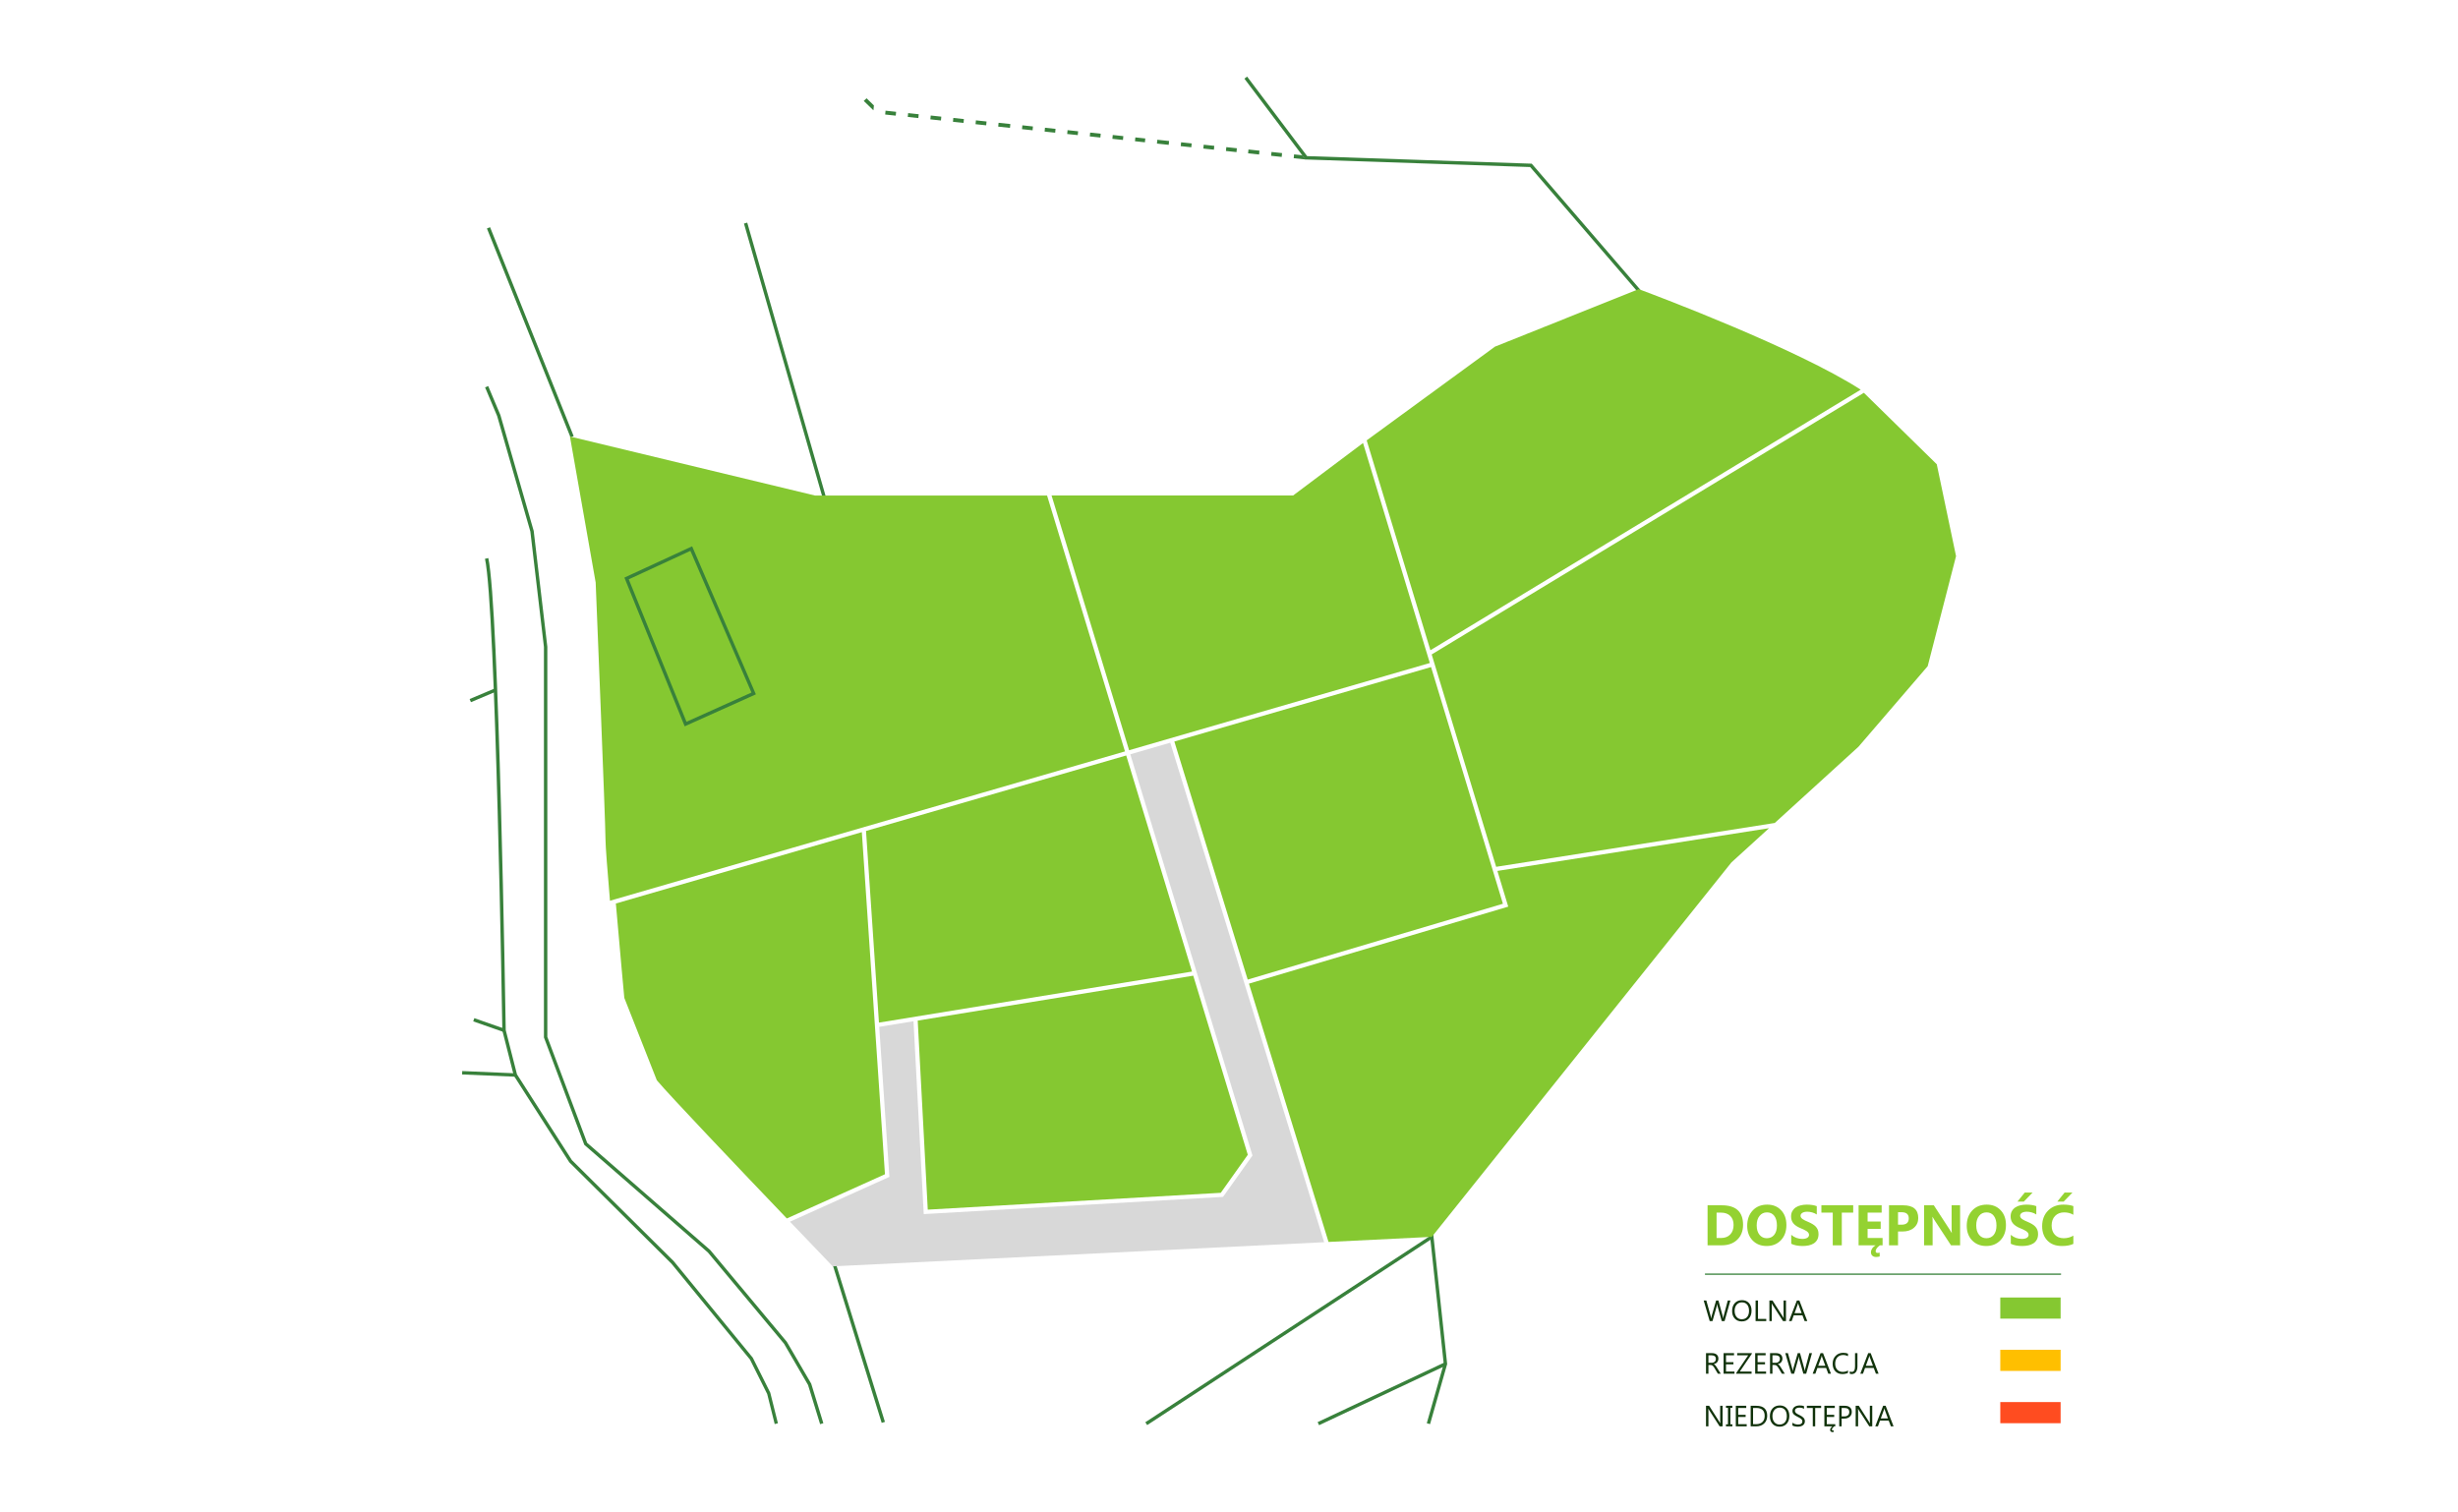 <svg width="1920" height="1181" viewBox="0 0 1920 1181" fill="none" xmlns="http://www.w3.org/2000/svg">
<g clip-path="url(#clip0_1_3)">
<path d="M682.64 82.36L682.26 86.19L674.68 78.83L676.91 76.8L682.64 82.36Z" fill="#38813B"/>
<path d="M699.98 87.36L699.69 90.35L691.43 89.47L691.73 86.47L699.98 87.36Z" fill="#38813B"/>
<path d="M717.63 89.24L717.33 92.24L709.08 91.35L709.37 88.36L717.63 89.24Z" fill="#38813B"/>
<path d="M735.28 91.13L734.99 94.12L726.72 93.24L727.02 90.25L735.28 91.13Z" fill="#38813B"/>
<path d="M752.93 93.02L752.63 96.01L744.38 95.13L744.67 92.14L752.93 93.02Z" fill="#38813B"/>
<path d="M770.62 94.91L770.33 97.9L762.02 97.02L762.32 94.02L770.62 94.91Z" fill="#38813B"/>
<path d="M789.21 96.9L788.91 99.89L779.72 98.91L780.02 95.92L789.21 96.9Z" fill="#38813B"/>
<path d="M798.6 97.9L806.86 98.79L806.57 101.78L798.31 100.9L798.6 97.9Z" fill="#38813B"/>
<path d="M816.26 99.79L824.51 100.67L824.21 103.67L815.96 102.78L816.26 99.79Z" fill="#38813B"/>
<path d="M833.9 101.68L842.15 102.56L841.86 105.55L833.61 104.67L833.9 101.68Z" fill="#38813B"/>
<path d="M851.55 103.57L859.81 104.45L859.52 107.44L851.25 106.56L851.55 103.57Z" fill="#38813B"/>
<path d="M869.2 105.45L877.46 106.34L877.16 109.33L868.91 108.45L869.2 105.45Z" fill="#38813B"/>
<path d="M886.85 107.34L894.62 108.17L894.32 111.17L886.55 110.33L886.85 107.34Z" fill="#38813B"/>
<path d="M904.01 109.18L913.2 110.16L912.91 113.15L903.72 112.17L904.01 109.18Z" fill="#38813B"/>
<path d="M922.6 111.16L930.86 112.05L930.56 115.04L922.3 114.16L922.6 111.16Z" fill="#38813B"/>
<path d="M940.25 113.05L948.5 113.94L948.21 116.93L939.95 116.05L940.25 113.05Z" fill="#38813B"/>
<path d="M957.9 114.94L966.15 115.82L965.86 118.82L957.6 117.93L957.9 114.94Z" fill="#38813B"/>
<path d="M975.21 116.79L983.8 117.71L983.51 120.7L974.92 119.79L975.21 116.79Z" fill="#38813B"/>
<path d="M993.2 118.72L1001.45 119.6L1001.16 122.59L992.9 121.71L993.2 118.72Z" fill="#38813B"/>
<path d="M1019.67 124.57L1010.55 123.6L1010.84 120.6L1017.19 121.28L1019.67 124.57Z" fill="#38813B"/>
<path d="M1020.26 121.61L1019.94 124.59V124.6L1019.86 124.59L1019.79 124.58L1019.67 124.57L1017.19 121.28L1020.26 121.61Z" fill="#38813B"/>
<path d="M1333.82 972.84V941.584H1344.9C1356 941.584 1361.55 946.662 1361.55 956.819C1361.55 961.687 1360.03 965.574 1356.99 968.481C1353.97 971.387 1349.94 972.84 1344.9 972.84H1333.82ZM1340.86 947.316V967.129H1344.35C1347.4 967.129 1349.79 966.214 1351.52 964.383C1353.27 962.552 1354.14 960.06 1354.14 956.907C1354.14 953.928 1353.27 951.588 1351.55 949.888C1349.83 948.173 1347.42 947.316 1344.31 947.316H1340.86ZM1379.95 973.385C1375.47 973.385 1371.82 971.932 1369 969.026C1366.19 966.105 1364.78 962.305 1364.78 957.626C1364.78 952.685 1366.21 948.689 1369.07 945.638C1371.93 942.586 1375.73 941.06 1380.45 941.06C1384.91 941.06 1388.51 942.521 1391.26 945.442C1394.02 948.362 1395.4 952.213 1395.4 956.994C1395.4 961.905 1393.97 965.865 1391.11 968.873C1388.26 971.881 1384.54 973.385 1379.95 973.385ZM1380.25 947.12C1377.78 947.12 1375.82 948.05 1374.37 949.91C1372.91 951.755 1372.19 954.204 1372.19 957.255C1372.19 960.351 1372.91 962.799 1374.37 964.601C1375.82 966.403 1377.72 967.304 1380.08 967.304C1382.5 967.304 1384.43 966.432 1385.85 964.688C1387.28 962.93 1387.99 960.496 1387.99 957.386C1387.99 954.146 1387.3 951.625 1385.92 949.823C1384.54 948.021 1382.65 947.12 1380.25 947.12ZM1399.17 971.641V964.666C1400.44 965.727 1401.81 966.526 1403.29 967.064C1404.77 967.587 1406.27 967.849 1407.78 967.849C1408.67 967.849 1409.44 967.769 1410.09 967.609C1410.76 967.449 1411.31 967.231 1411.75 966.955C1412.2 966.664 1412.53 966.33 1412.75 965.952C1412.97 965.56 1413.08 965.139 1413.08 964.688C1413.08 964.078 1412.9 963.533 1412.55 963.053C1412.21 962.574 1411.73 962.131 1411.12 961.724C1410.52 961.317 1409.81 960.925 1408.98 960.547C1408.15 960.169 1407.26 959.784 1406.3 959.391C1403.86 958.374 1402.03 957.132 1400.83 955.664C1399.64 954.197 1399.04 952.424 1399.04 950.346C1399.04 948.718 1399.37 947.323 1400.02 946.161C1400.68 944.984 1401.56 944.018 1402.68 943.262C1403.81 942.506 1405.12 941.954 1406.6 941.605C1408.09 941.242 1409.66 941.06 1411.31 941.06C1412.94 941.06 1414.38 941.162 1415.63 941.366C1416.89 941.555 1418.05 941.852 1419.12 942.259V948.776C1418.59 948.413 1418.02 948.094 1417.39 947.817C1416.78 947.541 1416.15 947.316 1415.5 947.142C1414.84 946.953 1414.19 946.815 1413.54 946.728C1412.9 946.64 1412.29 946.597 1411.7 946.597C1410.9 946.597 1410.18 946.677 1409.52 946.837C1408.87 946.982 1408.32 947.193 1407.87 947.469C1407.42 947.745 1407.07 948.079 1406.82 948.471C1406.57 948.849 1406.45 949.278 1406.45 949.757C1406.45 950.28 1406.59 950.753 1406.87 951.174C1407.14 951.581 1407.53 951.973 1408.04 952.351C1408.55 952.714 1409.17 953.078 1409.9 953.441C1410.62 953.79 1411.44 954.153 1412.36 954.531C1413.61 955.054 1414.73 955.613 1415.71 956.209C1416.72 956.79 1417.57 957.452 1418.29 958.193C1419 958.934 1419.54 959.784 1419.92 960.743C1420.3 961.687 1420.49 962.792 1420.49 964.056C1420.49 965.8 1420.15 967.267 1419.49 968.459C1418.83 969.636 1417.94 970.595 1416.8 971.336C1415.67 972.063 1414.35 972.586 1412.84 972.905C1411.34 973.225 1409.76 973.385 1408.09 973.385C1406.37 973.385 1404.74 973.24 1403.18 972.949C1401.64 972.658 1400.3 972.222 1399.17 971.641ZM1447.58 947.316H1438.67V972.84H1431.6V947.316H1422.73V941.584H1447.58V947.316ZM1470.53 972.84H1451.79V941.584H1469.81V947.316H1458.83V954.269H1469.05V959.98H1458.83V967.129H1470.53V972.84ZM1468.27 981.559C1467.92 981.675 1467.5 981.769 1467 981.842C1466.52 981.929 1466.03 981.973 1465.52 981.973C1464.29 981.973 1463.3 981.646 1462.56 980.992C1461.81 980.353 1461.44 979.415 1461.44 978.18C1461.44 977.73 1461.52 977.257 1461.68 976.763C1461.84 976.284 1462.08 975.804 1462.38 975.325C1462.69 974.86 1463.06 974.417 1463.51 973.995C1463.97 973.574 1464.48 973.189 1465.06 972.84H1468.44C1467.31 973.668 1466.46 974.475 1465.91 975.259C1465.37 976.059 1465.11 976.763 1465.11 977.374C1465.11 977.853 1465.23 978.209 1465.48 978.442C1465.72 978.689 1466.06 978.812 1466.48 978.812C1466.76 978.812 1467.05 978.791 1467.35 978.747C1467.66 978.703 1467.95 978.638 1468.24 978.551L1468.27 981.559ZM1482.59 962.072V972.84H1475.55V941.584H1486.58C1494.45 941.584 1498.39 944.904 1498.39 951.545C1498.39 954.683 1497.26 957.226 1494.99 959.174C1492.74 961.106 1489.72 962.072 1485.94 962.072H1482.59ZM1482.59 946.989V956.732H1485.36C1489.1 956.732 1490.98 955.09 1490.98 951.806C1490.98 948.595 1489.1 946.989 1485.36 946.989H1482.59ZM1531.08 972.84H1523.98L1511.1 953.201C1510.34 952.053 1509.82 951.189 1509.53 950.607H1509.44C1509.56 951.712 1509.61 953.397 1509.61 955.664V972.84H1502.97V941.584H1510.55L1522.95 960.612C1523.52 961.469 1524.04 962.319 1524.52 963.162H1524.61C1524.49 962.436 1524.44 961.004 1524.44 958.868V941.584H1531.08V972.84ZM1551.44 973.385C1546.97 973.385 1543.32 971.932 1540.5 969.026C1537.68 966.105 1536.27 962.305 1536.27 957.626C1536.27 952.685 1537.7 948.689 1540.57 945.638C1543.43 942.586 1547.22 941.06 1551.94 941.06C1556.41 941.06 1560.01 942.521 1562.76 945.442C1565.52 948.362 1566.9 952.213 1566.9 956.994C1566.9 961.905 1565.47 965.865 1562.6 968.873C1559.75 971.881 1556.03 973.385 1551.44 973.385ZM1551.75 947.12C1549.28 947.12 1547.32 948.05 1545.86 949.91C1544.41 951.755 1543.68 954.204 1543.68 957.255C1543.68 960.351 1544.41 962.799 1545.86 964.601C1547.32 966.403 1549.22 967.304 1551.57 967.304C1554 967.304 1555.93 966.432 1557.35 964.688C1558.77 962.93 1559.49 960.496 1559.49 957.386C1559.49 954.146 1558.8 951.625 1557.41 949.823C1556.03 948.021 1554.15 947.12 1551.75 947.12ZM1570.67 971.641V964.666C1571.93 965.727 1573.3 966.526 1574.79 967.064C1576.27 967.587 1577.77 967.849 1579.28 967.849C1580.16 967.849 1580.93 967.769 1581.59 967.609C1582.26 967.449 1582.81 967.231 1583.24 966.955C1583.69 966.664 1584.03 966.33 1584.25 965.952C1584.46 965.56 1584.57 965.139 1584.57 964.688C1584.57 964.078 1584.4 963.533 1584.05 963.053C1583.7 962.574 1583.22 962.131 1582.61 961.724C1582.02 961.317 1581.3 960.925 1580.48 960.547C1579.65 960.169 1578.75 959.784 1577.79 959.391C1575.35 958.374 1573.53 957.132 1572.32 955.664C1571.13 954.197 1570.54 952.424 1570.54 950.346C1570.54 948.718 1570.86 947.323 1571.52 946.161C1572.17 944.984 1573.06 944.018 1574.18 943.262C1575.31 942.506 1576.62 941.954 1578.1 941.605C1579.58 941.242 1581.15 941.06 1582.81 941.06C1584.44 941.06 1585.87 941.162 1587.12 941.366C1588.39 941.555 1589.55 941.852 1590.61 942.259V948.776C1590.09 948.413 1589.51 948.094 1588.89 947.817C1588.28 947.541 1587.65 947.316 1586.99 947.142C1586.34 946.953 1585.69 946.815 1585.03 946.728C1584.39 946.64 1583.78 946.597 1583.2 946.597C1582.4 946.597 1581.67 946.677 1581.02 946.837C1580.37 946.982 1579.81 947.193 1579.36 947.469C1578.91 947.745 1578.57 948.079 1578.32 948.471C1578.07 948.849 1577.95 949.278 1577.95 949.757C1577.95 950.28 1578.09 950.753 1578.36 951.174C1578.64 951.581 1579.03 951.973 1579.54 952.351C1580.05 952.714 1580.66 953.078 1581.39 953.441C1582.12 953.79 1582.94 954.153 1583.85 954.531C1585.1 955.054 1586.22 955.613 1587.21 956.209C1588.21 956.79 1589.07 957.452 1589.78 958.193C1590.5 958.934 1591.04 959.784 1591.42 960.743C1591.8 961.687 1591.98 962.792 1591.98 964.056C1591.98 965.8 1591.65 967.267 1590.98 968.459C1590.33 969.636 1589.43 970.595 1588.3 971.336C1587.17 972.063 1585.85 972.586 1584.33 972.905C1582.84 973.225 1581.25 973.385 1579.58 973.385C1577.87 973.385 1576.23 973.24 1574.68 972.949C1573.14 972.658 1571.8 972.222 1570.67 971.641ZM1587.69 931.644L1580.87 938.685H1575.9L1581.57 931.644H1587.69ZM1619.54 971.728C1617.25 972.833 1614.28 973.385 1610.6 973.385C1605.8 973.385 1602.03 971.975 1599.29 969.156C1596.54 966.337 1595.17 962.581 1595.17 957.888C1595.17 952.889 1596.71 948.835 1599.79 945.725C1602.88 942.615 1606.89 941.06 1611.82 941.06C1614.87 941.06 1617.44 941.446 1619.54 942.216V948.994C1617.44 947.745 1615.06 947.12 1612.39 947.12C1609.45 947.12 1607.08 948.043 1605.28 949.888C1603.48 951.734 1602.58 954.233 1602.58 957.386C1602.58 960.409 1603.43 962.821 1605.13 964.623C1606.83 966.41 1609.12 967.304 1611.99 967.304C1614.74 967.304 1617.25 966.635 1619.54 965.298V971.728ZM1618.82 931.644L1611.99 938.685H1607.02L1612.69 931.644H1618.82Z" fill="#94D231"/>
<path d="M583.685 173.917L581.128 174.65L644.155 394.452L646.712 393.719L583.685 173.917Z" fill="#38813B"/>
<path d="M382.812 177.504L380.343 178.492L445.646 341.68L448.116 340.692L382.812 177.504Z" fill="#38813B"/>
<path d="M640.61 1112.57L631.2 1081.99L612.43 1049.72L552.89 978.39L456.4 894.34L424.88 810.49V505.44L414.27 415.22L388.32 325L378.9 302.62L381.35 301.59L390.86 324.19L416.88 414.7L416.9 414.81L427.54 505.29V810.01L458.65 892.78L554.8 976.53L554.86 976.61L614.61 1048.19L614.67 1048.29L633.66 1080.92L643.15 1111.79L640.61 1112.57Z" fill="#38813B"/>
<path d="M605.14 1112.5L599.27 1089.01L585.81 1062.09L524.49 987.22L444.67 907.99L444.59 907.87L401.34 840.33L401.29 840.12L392.39 805.12V804.96C392.34 801.66 387.18 474.56 378.83 436.53L381.43 435.96C389.8 474.12 394.81 789.19 395.05 804.76L403.82 839.27L446.76 906.32L526.47 985.42V985.47L588.01 1060.63L588.08 1060.76L601.74 1088.07V1088.21L607.65 1111.85L605.14 1112.5Z" fill="#38813B"/>
<path d="M386.555 537.779L366.838 546.096L367.871 548.547L387.589 540.23L386.555 537.779Z" fill="#38813B"/>
<path d="M370.526 795.389L369.647 797.9L393.281 806.172L394.16 803.661L370.526 795.389Z" fill="#38813B"/>
<path d="M361.065 836.712L360.952 839.37L402.514 841.141L402.627 838.483L361.065 836.712Z" fill="#38813B"/>
<path d="M653.139 987.877L650.598 988.665L688.711 1111.56L691.252 1110.77L653.139 987.877Z" fill="#38813B"/>
<path d="M896.1 1113.29L894.64 1111.07L1119.52 963.93L1130.42 1065.62L1117.05 1112.54L1114.49 1111.82L1127.72 1065.38L1117.34 968.54L896.1 1113.29Z" fill="#38813B"/>
<path d="M1128.5 1064.28L1029.23 1110.97L1030.36 1113.38L1129.63 1066.69L1128.5 1064.28Z" fill="#38813B"/>
<path d="M1281.35 226.39L1279.34 228.13L1278.08 226.66L1195.22 130.49L1019.94 124.59H1019.86L1019.79 124.58H1019.68L1019.67 124.57L1017.19 121.28L972.02 61.44L974.15 59.84L1021.04 121.96L1196.48 127.87L1281.32 226.36L1281.35 226.39Z" fill="#38813B"/>
<path d="M1034.31 970.42L653.53 989.13L650.79 989.26H650.45C650.45 989.26 636.3 974.54 617.05 954.39L694.73 919.39L686.8 802.16L713.55 797.8L721.55 948.46L954.55 935.07L955.34 935.02L978.34 902.69L882.9 589.25L914.13 580.2L1034.31 970.42Z" fill="#D8D8D8"/>
<path d="M1351.64 1015.97L1347.11 1032.03H1344.9L1341.6 1020.29C1341.46 1019.79 1341.37 1019.25 1341.34 1018.66H1341.3C1341.25 1019.21 1341.15 1019.75 1341 1020.27L1337.68 1032.03H1335.49L1330.79 1015.97H1332.86L1336.28 1028.29C1336.42 1028.8 1336.51 1029.34 1336.55 1029.9H1336.6C1336.64 1029.51 1336.76 1028.97 1336.95 1028.29L1340.5 1015.97H1342.3L1345.71 1028.38C1345.83 1028.8 1345.92 1029.31 1345.98 1029.88H1346.02C1346.05 1029.49 1346.15 1028.98 1346.32 1028.33L1349.6 1015.97H1351.64ZM1360.51 1032.3C1358.23 1032.3 1356.41 1031.55 1355.04 1030.05C1353.67 1028.55 1352.99 1026.6 1352.99 1024.19C1352.99 1021.61 1353.68 1019.55 1355.08 1018.01C1356.48 1016.47 1358.38 1015.7 1360.78 1015.7C1363 1015.7 1364.78 1016.45 1366.13 1017.94C1367.49 1019.44 1368.17 1021.39 1368.17 1023.8C1368.17 1026.42 1367.48 1028.49 1366.09 1030.01C1364.7 1031.54 1362.84 1032.3 1360.51 1032.3ZM1360.65 1017.41C1358.96 1017.41 1357.59 1018.01 1356.54 1019.23C1355.48 1020.45 1354.96 1022.05 1354.96 1024.02C1354.96 1026 1355.47 1027.6 1356.49 1028.8C1357.52 1030.01 1358.86 1030.61 1360.51 1030.61C1362.27 1030.61 1363.66 1030.03 1364.68 1028.88C1365.69 1027.73 1366.2 1026.12 1366.2 1024.06C1366.2 1021.94 1365.71 1020.3 1364.72 1019.14C1363.74 1017.98 1362.38 1017.41 1360.65 1017.41ZM1379.66 1032.03H1371.33V1015.97H1373.21V1030.33H1379.66V1032.03ZM1395.07 1032.03H1392.76L1384.5 1019.23C1384.29 1018.91 1384.12 1018.57 1383.98 1018.22H1383.92C1383.97 1018.57 1384 1019.3 1384 1020.43V1032.03H1382.12V1015.97H1384.56L1392.6 1028.57C1392.94 1029.09 1393.16 1029.45 1393.25 1029.64H1393.3C1393.22 1029.18 1393.19 1028.39 1393.19 1027.28V1015.97H1395.07V1032.03ZM1411.71 1032.03H1409.63L1407.92 1027.53H1401.12L1399.51 1032.03H1397.42L1403.58 1015.97H1405.53L1411.71 1032.03ZM1407.31 1025.84L1404.79 1019C1404.71 1018.77 1404.62 1018.41 1404.54 1017.92H1404.5C1404.42 1018.38 1404.34 1018.73 1404.24 1019L1401.74 1025.84H1407.31Z" fill="#11330B"/>
<path d="M1344.12 1073.15H1341.88L1339.19 1068.65C1338.94 1068.23 1338.7 1067.88 1338.47 1067.58C1338.24 1067.29 1338 1067.04 1337.76 1066.86C1337.52 1066.67 1337.26 1066.54 1336.97 1066.45C1336.7 1066.36 1336.38 1066.32 1336.03 1066.32H1334.49V1073.15H1332.61V1057.09H1337.4C1338.1 1057.09 1338.75 1057.18 1339.34 1057.36C1339.93 1057.53 1340.45 1057.8 1340.88 1058.16C1341.32 1058.51 1341.66 1058.96 1341.91 1059.5C1342.16 1060.03 1342.28 1060.65 1342.28 1061.37C1342.28 1061.93 1342.19 1062.44 1342.02 1062.91C1341.86 1063.38 1341.62 1063.79 1341.31 1064.16C1341 1064.52 1340.63 1064.84 1340.19 1065.1C1339.75 1065.35 1339.26 1065.55 1338.72 1065.69V1065.74C1338.99 1065.86 1339.22 1065.99 1339.41 1066.15C1339.62 1066.3 1339.81 1066.48 1339.98 1066.69C1340.16 1066.9 1340.34 1067.14 1340.51 1067.41C1340.69 1067.67 1340.89 1067.97 1341.1 1068.32L1344.12 1073.15ZM1334.49 1058.79V1064.62H1337.04C1337.51 1064.62 1337.94 1064.55 1338.34 1064.4C1338.74 1064.26 1339.09 1064.06 1339.38 1063.8C1339.67 1063.53 1339.9 1063.21 1340.06 1062.83C1340.23 1062.44 1340.31 1062 1340.31 1061.53C1340.31 1060.67 1340.03 1060 1339.47 1059.52C1338.92 1059.04 1338.11 1058.79 1337.06 1058.79H1334.49ZM1354.84 1073.15H1346.33V1057.09H1354.49V1058.79H1348.22V1064.14H1354.02V1065.83H1348.22V1071.45H1354.84V1073.15ZM1368.42 1057.54L1359.01 1071.45H1368.19V1073.15H1356.2V1072.62L1365.53 1058.79H1356.95V1057.09H1368.42V1057.54ZM1379.53 1073.15H1371.01V1057.09H1379.17V1058.79H1372.9V1064.14H1378.7V1065.83H1372.9V1071.45H1379.53V1073.15ZM1394.13 1073.15H1391.89L1389.2 1068.65C1388.95 1068.23 1388.72 1067.88 1388.48 1067.58C1388.25 1067.29 1388.01 1067.04 1387.77 1066.86C1387.53 1066.67 1387.27 1066.54 1386.98 1066.45C1386.71 1066.36 1386.39 1066.32 1386.04 1066.32H1384.5V1073.15H1382.62V1057.09H1387.41C1388.11 1057.09 1388.76 1057.18 1389.35 1057.36C1389.94 1057.53 1390.46 1057.8 1390.89 1058.16C1391.33 1058.51 1391.68 1058.96 1391.92 1059.5C1392.17 1060.03 1392.29 1060.65 1392.29 1061.37C1392.29 1061.93 1392.21 1062.44 1392.03 1062.91C1391.87 1063.38 1391.63 1063.79 1391.32 1064.16C1391.01 1064.52 1390.64 1064.84 1390.2 1065.1C1389.76 1065.35 1389.28 1065.55 1388.73 1065.69V1065.74C1389 1065.86 1389.23 1065.99 1389.42 1066.15C1389.63 1066.3 1389.82 1066.48 1390 1066.69C1390.17 1066.9 1390.35 1067.14 1390.52 1067.41C1390.7 1067.67 1390.9 1067.97 1391.12 1068.32L1394.13 1073.15ZM1384.5 1058.79V1064.62H1387.05C1387.52 1064.62 1387.95 1064.55 1388.35 1064.4C1388.75 1064.26 1389.1 1064.06 1389.39 1063.8C1389.68 1063.53 1389.91 1063.21 1390.07 1062.83C1390.24 1062.44 1390.32 1062 1390.32 1061.53C1390.32 1060.67 1390.04 1060 1389.48 1059.52C1388.93 1059.04 1388.13 1058.79 1387.07 1058.79H1384.5ZM1415.38 1057.09L1410.85 1073.15H1408.64L1405.34 1061.41C1405.2 1060.91 1405.11 1060.37 1405.08 1059.78H1405.03C1404.99 1060.33 1404.89 1060.87 1404.74 1061.39L1401.42 1073.15H1399.23L1394.53 1057.09H1396.6L1400.02 1069.41C1400.16 1069.92 1400.25 1070.46 1400.29 1071.02H1400.34C1400.38 1070.63 1400.5 1070.09 1400.69 1069.41L1404.24 1057.09H1406.04L1409.45 1069.5C1409.57 1069.92 1409.66 1070.43 1409.72 1071H1409.76C1409.79 1070.61 1409.89 1070.1 1410.06 1069.45L1413.34 1057.09H1415.38ZM1430.21 1073.15H1428.13L1426.42 1068.65H1419.61L1418.01 1073.15H1415.92L1422.08 1057.09H1424.03L1430.21 1073.15ZM1425.81 1066.96L1423.29 1060.12C1423.21 1059.89 1423.12 1059.53 1423.04 1059.04H1423C1422.92 1059.5 1422.84 1059.85 1422.74 1060.12L1420.24 1066.96H1425.81ZM1443.51 1072.48C1442.32 1073.11 1440.85 1073.42 1439.08 1073.42C1436.79 1073.42 1434.96 1072.68 1433.59 1071.21C1432.22 1069.74 1431.53 1067.81 1431.53 1065.42C1431.53 1062.86 1432.3 1060.78 1433.85 1059.2C1435.39 1057.61 1437.35 1056.82 1439.73 1056.82C1441.25 1056.82 1442.51 1057.04 1443.51 1057.48V1059.49C1442.36 1058.85 1441.09 1058.53 1439.7 1058.53C1437.86 1058.53 1436.36 1059.14 1435.21 1060.37C1434.07 1061.6 1433.5 1063.25 1433.5 1065.31C1433.5 1067.27 1434.03 1068.83 1435.1 1069.99C1436.18 1071.15 1437.58 1071.73 1439.32 1071.73C1440.94 1071.73 1442.33 1071.37 1443.51 1070.65V1072.48ZM1450.89 1067.39C1450.89 1069.3 1450.49 1070.78 1449.68 1071.84C1448.88 1072.89 1447.8 1073.42 1446.45 1073.42C1445.82 1073.42 1445.3 1073.33 1444.9 1073.15V1071.29C1445.3 1071.58 1445.83 1071.73 1446.47 1071.73C1448.16 1071.73 1449.01 1070.29 1449.01 1067.42V1057.09H1450.89V1067.39ZM1467.41 1073.15H1465.33L1463.62 1068.65H1456.82L1455.21 1073.15H1453.12L1459.28 1057.09H1461.23L1467.41 1073.15ZM1463.01 1066.96L1460.49 1060.12C1460.41 1059.89 1460.32 1059.53 1460.24 1059.04H1460.2C1460.12 1059.5 1460.04 1059.85 1459.94 1060.12L1457.44 1066.96H1463.01Z" fill="#11330B"/>
<path d="M1345.55 1114.27H1343.24L1334.98 1101.47C1334.77 1101.15 1334.6 1100.81 1334.46 1100.46H1334.4C1334.46 1100.81 1334.49 1101.54 1334.49 1102.67V1114.27H1332.61V1098.21H1335.05L1343.09 1110.81C1343.42 1111.33 1343.64 1111.69 1343.74 1111.88H1343.78C1343.71 1111.42 1343.67 1110.63 1343.67 1109.52V1098.21H1345.55V1114.27ZM1353.21 1098.21V1099.82H1351.64V1112.66H1353.21V1114.27H1348.19V1112.66H1349.76V1099.82H1348.19V1098.21H1353.21ZM1364.39 1114.27H1355.88V1098.21H1364.03V1099.91H1357.76V1105.26H1363.56V1106.95H1357.76V1112.57H1364.39V1114.27ZM1367.48 1114.27V1098.21H1371.91C1377.57 1098.21 1380.4 1100.82 1380.4 1106.04C1380.4 1108.52 1379.61 1110.51 1378.04 1112.02C1376.47 1113.52 1374.37 1114.27 1371.73 1114.27H1367.48ZM1369.36 1099.91V1112.57H1371.75C1373.86 1112.57 1375.5 1112 1376.67 1110.88C1377.84 1109.75 1378.43 1108.15 1378.43 1106.08C1378.43 1101.97 1376.24 1099.91 1371.87 1099.91H1369.36ZM1390.03 1114.54C1387.75 1114.54 1385.93 1113.79 1384.55 1112.29C1383.19 1110.79 1382.5 1108.84 1382.5 1106.43C1382.5 1103.85 1383.2 1101.79 1384.6 1100.25C1385.99 1098.71 1387.89 1097.94 1390.3 1097.94C1392.52 1097.94 1394.3 1098.69 1395.65 1100.18C1397.01 1101.68 1397.69 1103.63 1397.69 1106.04C1397.69 1108.66 1396.99 1110.73 1395.61 1112.25C1394.22 1113.78 1392.36 1114.54 1390.03 1114.54ZM1390.16 1099.65C1388.48 1099.65 1387.11 1100.25 1386.05 1101.47C1385 1102.69 1384.48 1104.28 1384.48 1106.26C1384.48 1108.24 1384.99 1109.84 1386.01 1111.04C1387.04 1112.25 1388.38 1112.85 1390.03 1112.85C1391.79 1112.85 1393.18 1112.27 1394.2 1111.12C1395.21 1109.97 1395.72 1108.36 1395.72 1106.3C1395.72 1104.18 1395.23 1102.54 1394.24 1101.38C1393.25 1100.22 1391.9 1099.65 1390.16 1099.65ZM1400.1 1113.62V1111.4C1400.35 1111.63 1400.65 1111.83 1401 1112.01C1401.36 1112.19 1401.74 1112.34 1402.12 1112.47C1402.52 1112.59 1402.91 1112.68 1403.31 1112.75C1403.71 1112.81 1404.07 1112.85 1404.41 1112.85C1405.56 1112.85 1406.43 1112.64 1406.99 1112.21C1407.57 1111.78 1407.86 1111.16 1407.86 1110.35C1407.86 1109.92 1407.76 1109.54 1407.57 1109.22C1407.38 1108.9 1407.12 1108.61 1406.78 1108.35C1406.45 1108.08 1406.05 1107.82 1405.58 1107.58C1405.13 1107.34 1404.64 1107.08 1404.11 1106.81C1403.55 1106.53 1403.02 1106.24 1402.54 1105.95C1402.05 1105.66 1401.63 1105.34 1401.27 1104.99C1400.91 1104.64 1400.63 1104.24 1400.42 1103.8C1400.22 1103.35 1400.12 1102.83 1400.12 1102.23C1400.12 1101.5 1400.28 1100.87 1400.6 1100.33C1400.92 1099.78 1401.34 1099.34 1401.87 1098.98C1402.39 1098.63 1402.98 1098.37 1403.65 1098.2C1404.32 1098.03 1405 1097.94 1405.7 1097.94C1407.28 1097.94 1408.43 1098.13 1409.16 1098.51V1100.63C1408.21 1099.97 1406.99 1099.65 1405.51 1099.65C1405.09 1099.65 1404.68 1099.69 1404.27 1099.78C1403.86 1099.86 1403.5 1100 1403.18 1100.19C1402.86 1100.39 1402.59 1100.64 1402.39 1100.94C1402.19 1101.25 1402.09 1101.62 1402.09 1102.06C1402.09 1102.47 1402.16 1102.83 1402.31 1103.13C1402.47 1103.43 1402.7 1103.7 1403 1103.95C1403.3 1104.19 1403.66 1104.43 1404.08 1104.66C1404.52 1104.89 1405.01 1105.15 1405.57 1105.42C1406.15 1105.71 1406.69 1106.01 1407.21 1106.32C1407.72 1106.63 1408.17 1106.98 1408.56 1107.36C1408.95 1107.74 1409.26 1108.16 1409.48 1108.63C1409.71 1109.09 1409.83 1109.62 1409.83 1110.22C1409.83 1111.01 1409.67 1111.68 1409.36 1112.23C1409.05 1112.78 1408.63 1113.22 1408.1 1113.56C1407.58 1113.91 1406.98 1114.15 1406.29 1114.3C1405.6 1114.46 1404.88 1114.54 1404.12 1114.54C1403.86 1114.54 1403.55 1114.52 1403.18 1114.47C1402.8 1114.43 1402.42 1114.37 1402.03 1114.29C1401.65 1114.22 1401.28 1114.12 1400.93 1114.01C1400.58 1113.89 1400.31 1113.76 1400.1 1113.62ZM1422.53 1099.91H1417.89V1114.27H1416.01V1099.91H1411.38V1098.21H1422.53V1099.91ZM1433.57 1114.27H1425.06V1098.21H1433.21V1099.91H1426.94V1105.26H1432.74V1106.95H1426.94V1112.57H1433.57V1114.27ZM1432.64 1114.27C1431.52 1115.32 1430.96 1116.16 1430.96 1116.77C1430.96 1117.29 1431.21 1117.55 1431.72 1117.55C1431.94 1117.55 1432.15 1117.5 1432.35 1117.41V1118.6C1432.12 1118.7 1431.82 1118.75 1431.43 1118.75C1430.86 1118.75 1430.41 1118.6 1430.06 1118.3C1429.72 1118 1429.55 1117.59 1429.55 1117.07C1429.55 1116.16 1430.13 1115.23 1431.31 1114.27H1432.64ZM1438.54 1108.2V1114.27H1436.66V1098.21H1441.07C1442.79 1098.21 1444.12 1098.63 1445.06 1099.47C1446.01 1100.3 1446.48 1101.48 1446.48 1103C1446.48 1104.53 1445.95 1105.77 1444.9 1106.74C1443.86 1107.72 1442.44 1108.2 1440.66 1108.2H1438.54ZM1438.54 1099.91V1106.5H1440.51C1441.81 1106.5 1442.8 1106.2 1443.48 1105.61C1444.16 1105.02 1444.51 1104.18 1444.51 1103.09C1444.51 1100.97 1443.25 1099.91 1440.75 1099.91H1438.54ZM1462.46 1114.27H1460.15L1451.89 1101.47C1451.68 1101.15 1451.51 1100.81 1451.37 1100.46H1451.31C1451.37 1100.81 1451.4 1101.54 1451.4 1102.67V1114.27H1449.51V1098.21H1451.96L1460 1110.81C1460.33 1111.33 1460.55 1111.69 1460.64 1111.88H1460.69C1460.62 1111.42 1460.58 1110.63 1460.58 1109.52V1098.21H1462.46V1114.27ZM1479.1 1114.27H1477.02L1475.31 1109.77H1468.51L1466.9 1114.27H1464.81L1470.97 1098.21H1472.92L1479.1 1114.27ZM1474.7 1108.08L1472.18 1101.24C1472.1 1101.01 1472.01 1100.65 1471.93 1100.16H1471.89C1471.81 1100.62 1471.73 1100.97 1471.63 1101.24L1469.13 1108.08H1474.7Z" fill="#11330B"/>
<path d="M1331.78 995.39H1609.93" stroke="#38813B" stroke-miterlimit="10"/>
<path d="M1609.6 1013.61H1562.47V1030.13H1609.6V1013.61Z" fill="#85C831"/>
<path d="M1609.6 1054.45H1562.47V1070.97H1609.6V1054.45Z" fill="#FFBF00"/>
<path d="M1609.6 1095.3H1562.47V1111.82H1609.6V1095.3Z" fill="#FF4C20"/>
<path d="M1527.91 434.46L1505.76 520.43L1451.69 583.36L1386.29 642.91L1168.68 677.16L1118.32 511.25L1455.91 306.86L1512.85 362.67L1527.91 434.46Z" fill="#85C831"/>
<path d="M1453.45 304.42L1117.32 507.97L1067.55 344.02L1167.77 270.79L1278.08 226.66L1280.08 225.88L1281.36 226.36C1294.34 231.2 1403.49 272.26 1453.45 304.42Z" fill="#85C831"/>
<path d="M1381.83 646.98L1352.42 673.76L1119.61 964.77L1118.43 966.24L1115.79 966.37L1037.74 970.21L975.58 768.43L1176.51 708.74L1178.12 708.26L1169.65 680.37L1381.83 646.98Z" fill="#85C831"/>
<path d="M1173.97 706.02L974.61 765.26L917.32 579.28L1117.83 521.11L1173.97 706.02Z" fill="#85C831"/>
<path d="M1116.87 517.94L881.97 586.08L821.4 387.08H1010.08L1064.7 346.08L1116.87 517.94Z" fill="#85C831"/>
<path d="M974.68 902.12L953.57 931.83L724.7 944.98L716.85 797.3V797.29L932.08 762.2L974.68 902.12Z" fill="#85C831"/>
<path d="M931.1 759L686.58 798.86L676.47 649.14L879.71 590.18L931.1 759Z" fill="#85C831"/>
<path d="M691.26 917.33L614.61 951.86C577.32 912.86 522.99 855.75 513.07 843.93L487.66 779.52C487.66 779.52 484.07 740.8 481.06 705.82L673.2 650.08L691.26 917.33Z" fill="#85C831"/>
<path d="M878.74 587.01L877.07 587.49L480.77 702.42L476.47 703.67C474.54 680.93 472.97 660.93 472.97 655.94C472.97 642.94 465.29 455.04 465.29 455.04L445.2 341.04H445.39L446.49 341.31L636.64 387.12H817.89L858.28 519.79L878.74 587.01Z" fill="#85C831"/>
<path d="M534.81 567.42L487.73 451.22L540.64 426.77L590.44 542.42L534.81 567.42ZM491.14 452.57L536.24 563.85L586.97 541.03L539.28 430.33L491.14 452.57Z" fill="#38813B"/>
</g>
<defs>
<clipPath id="clip0_1_3">
<rect width="1920" height="1180.58" fill="white"/>
</clipPath>
</defs>
</svg>
